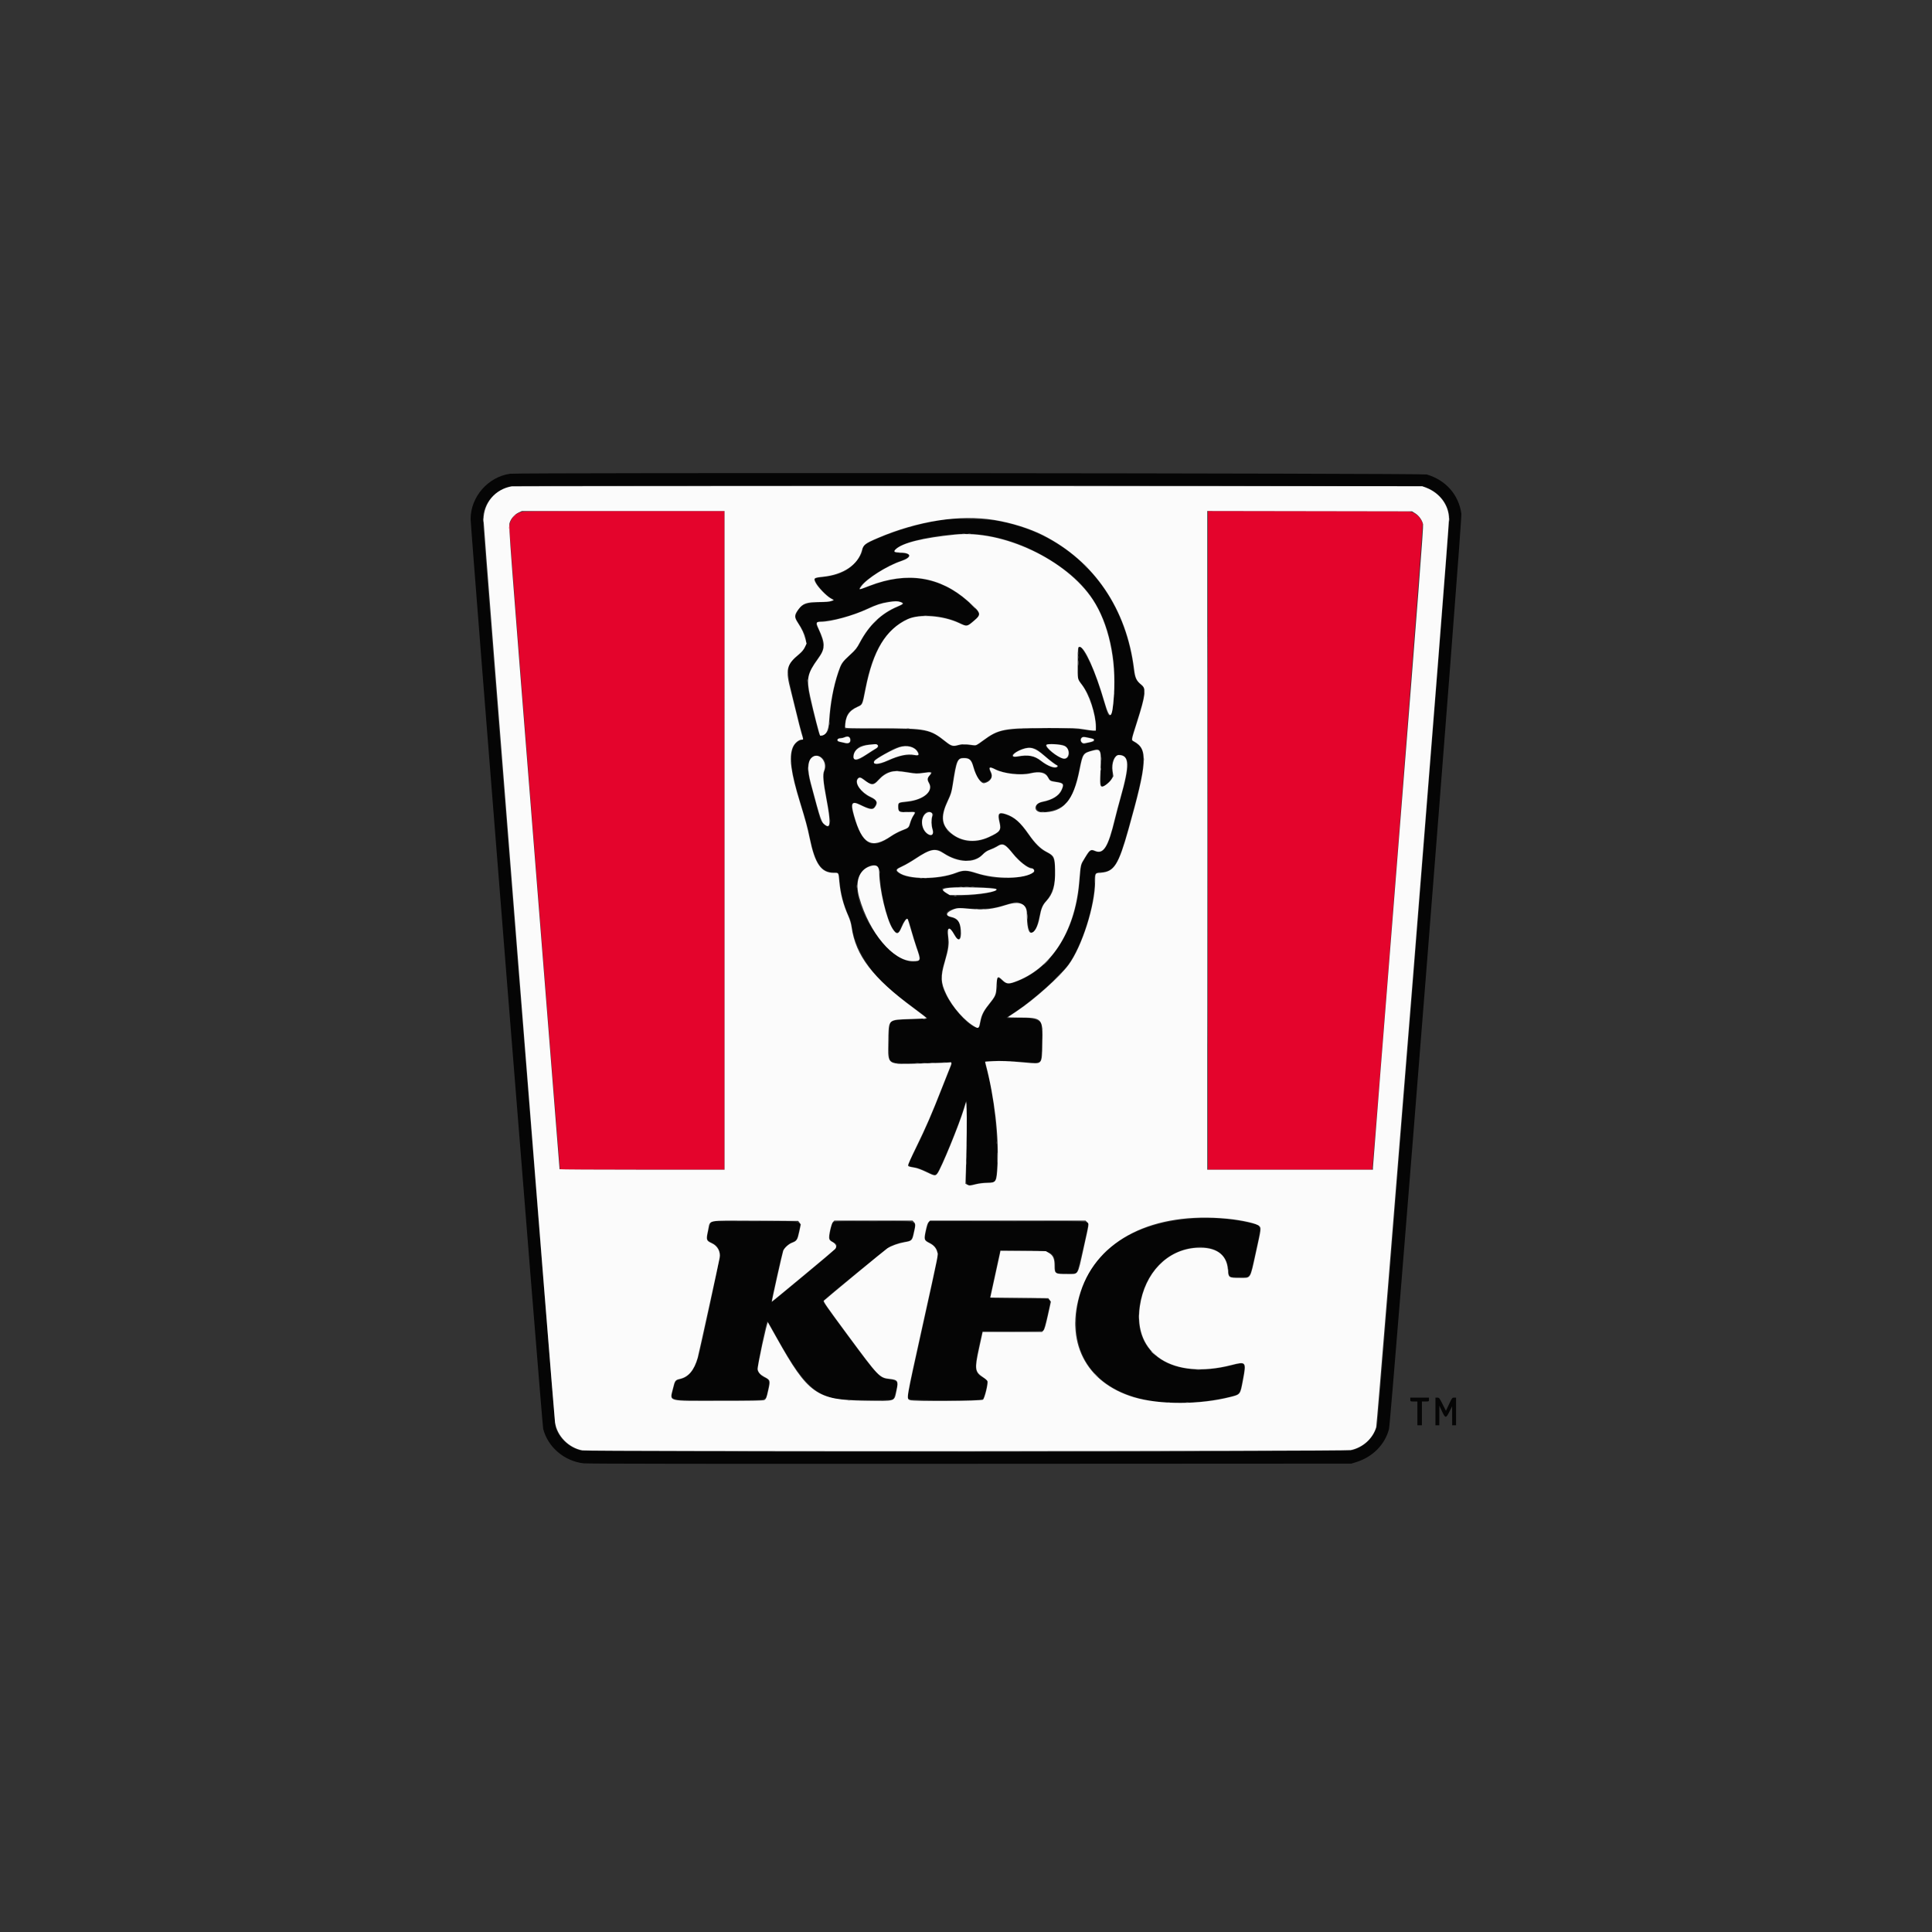 <svg width="260" height="260" viewBox="0 0 260 260" fill="none" xmlns="http://www.w3.org/2000/svg">
<rect x="0" y="0" width="260" height="260" fill="#333333" stroke="none"/>
<path fill-rule="evenodd" clip-rule="evenodd" d="M70.026 68.934C69.592 69.084 69.216 69.365 68.949 69.737C68.682 70.11 68.537 70.557 68.535 71.015C68.533 71.463 75.291 156.914 75.353 157.217L75.393 157.412H97.507V68.769L83.998 68.771C71.103 68.774 70.467 68.781 70.026 68.934ZM162.557 113.09V157.412H184.65L184.698 157.044C184.976 154.86 191.537 70.75 191.453 70.45C191.237 69.682 190.551 69.026 189.791 68.864C189.482 68.797 185.309 68.769 175.953 68.769H162.557V113.09Z" fill="#E4042C"/>
<path fill-rule="evenodd" clip-rule="evenodd" d="M68.643 63.756C65.671 64.183 63.334 66.867 63.334 69.852C63.334 71.076 72.956 191.721 73.097 192.281C73.722 194.74 75.938 196.633 78.538 196.929C79.089 196.992 95.257 197.012 130.596 196.994L181.856 196.968L182.504 196.768C184.722 196.081 186.39 194.4 186.923 192.314C187.21 191.192 196.794 70.004 196.666 69.123C196.292 66.56 194.558 64.6 192.004 63.853C191.418 63.682 69.826 63.586 68.643 63.756ZM191.7 65.507C193.583 66.138 194.869 67.683 195.047 69.53C195.116 70.257 185.503 191.178 185.322 191.856C184.898 193.433 183.679 194.658 182.029 195.163C181.332 195.376 79.023 195.416 78.165 195.204C76.586 194.813 75.239 193.571 74.779 192.085C74.612 191.545 64.982 71.413 64.981 69.865C64.981 67.792 66.575 65.899 68.711 65.439C69.713 65.222 191.052 65.29 191.7 65.507ZM127.647 69.866C124.852 70.161 121.04 71.205 118.068 72.489C116.4 73.21 116.068 73.465 116.068 74.029C116.068 74.76 114.696 76.373 113.639 76.886C112.595 77.394 112.028 77.532 110.1 77.751C109.894 77.774 109.706 77.847 109.68 77.913C109.53 78.306 111.101 80.152 111.883 80.502C112.622 80.832 112.141 80.995 110.214 81.07C108.272 81.144 107.707 81.413 107.21 82.504C106.971 83.027 107.004 83.169 107.567 84.025C108.845 85.97 108.812 87.087 107.443 88.175C105.723 89.543 105.708 89.776 106.999 95.027C107.497 97.051 107.962 98.868 108.032 99.066C108.166 99.439 108.106 99.617 107.845 99.617C107.591 99.617 107.062 99.996 106.893 100.299C106.175 101.584 106.383 103.564 107.688 107.892C108.611 110.955 108.722 111.366 109.004 112.744C109.707 116.199 110.552 117.419 112.222 117.395C112.891 117.385 112.915 117.415 112.986 118.377C113.115 120.115 113.544 121.804 114.242 123.316C114.468 123.804 114.594 124.239 114.67 124.789C115.008 127.236 116.525 129.963 118.815 132.24C119.788 133.207 120.56 133.834 123.029 135.659C124.019 136.39 124.828 137.017 124.828 137.05C124.828 137.084 123.94 137.134 122.855 137.161C120.933 137.209 120.102 137.318 119.865 137.554C119.6 137.819 119.507 142.118 119.756 142.599C120.049 143.165 120.977 143.214 126.845 142.975C128.354 142.913 128.272 142.794 127.693 144.194C127.241 145.305 126.797 146.419 126.36 147.535C125.234 150.401 124.172 152.807 123.075 154.975C122.007 157.087 121.976 156.858 123.373 157.148C123.646 157.204 124.263 157.443 124.745 157.679C125.991 158.287 125.948 158.3 126.512 157.131C127.512 155.06 129.311 150.518 129.755 148.943C129.879 148.502 130.012 148.141 130.05 148.141C130.14 148.141 130.13 156.123 130.037 157.803C129.938 159.589 129.984 159.642 131.351 159.317C131.886 159.194 132.431 159.126 132.98 159.114C133.958 159.1 133.957 159.101 134.103 157.934C134.503 154.755 133.785 147.221 132.762 143.84C132.481 142.914 132.484 142.889 132.873 142.824C133.504 142.721 136.167 142.767 137.799 142.911C139.625 143.072 139.861 143.05 140.036 142.703C140.241 142.299 140.303 138.12 140.111 137.735C139.821 137.154 138.529 136.891 136.472 136.994C135.232 137.055 135.22 137.041 136.042 136.536C138.758 134.865 142.887 131.186 144.027 129.42C145.776 126.712 147.29 121.769 147.292 118.764C147.293 117.459 147.321 117.416 148.222 117.362C149.958 117.259 150.493 116.369 151.93 111.198C153.438 105.773 153.823 103.989 153.833 102.39C153.843 100.8 153.689 100.502 152.474 99.758C152.185 99.582 152.159 99.728 152.9 97.382C153.683 94.903 153.882 94.129 153.943 93.318L153.996 92.607L153.565 92.191C152.801 91.454 152.696 91.225 152.541 89.956C151.257 79.439 144.067 71.75 133.936 70.055C132.885 69.88 128.709 69.754 127.648 69.866M131.519 71.893C135.635 72.306 139.536 73.891 143.294 76.676C147.016 79.435 149.051 83.112 149.825 88.482C150.142 90.674 149.931 95.64 149.501 96.135C149.198 96.483 149.107 96.326 148.604 94.587C147.648 91.283 146.888 89.367 145.851 87.647C145.207 86.578 145.108 86.791 145.094 89.285L145.083 91.36L145.342 91.72C146.454 93.265 146.727 93.847 147.176 95.626C147.549 97.102 147.653 98.284 147.419 98.374C147.331 98.407 146.711 98.35 146.04 98.246C144.565 98.018 142.574 97.97 138.576 98.067C134.843 98.157 134.165 98.331 132.374 99.661C131.381 100.398 131.283 100.438 130.732 100.319C130.097 100.187 129.44 100.199 128.811 100.355C128.177 100.52 127.989 100.453 127.127 99.755C125.224 98.215 124.658 98.105 118.638 98.103L113.704 98.1L113.748 97.407C113.824 96.198 114.2 95.637 115.26 95.148C116.039 94.789 115.976 94.923 116.45 92.574C117.385 87.935 118.78 85.402 121.331 83.71C123.215 82.46 126.735 82.57 129.491 83.966C130.119 84.284 130.16 84.272 131.009 83.539C132.023 82.665 132.023 82.666 130.878 81.549C126.894 77.659 122.335 76.809 116.879 78.938C116.218 79.195 115.666 79.374 115.651 79.336C115.402 78.688 118.869 76.282 121.208 75.48C122.778 74.942 122.646 74.406 120.944 74.403C120.287 74.402 120.173 74.259 120.529 73.888C121.688 72.679 127.98 71.536 131.519 71.893ZM121.345 81.037C121.745 81.204 121.677 81.294 120.897 81.633C118.493 82.677 117.085 84.018 115.701 86.58C115.329 87.269 115.131 87.526 114.639 87.955C113.405 89.032 113.26 89.247 112.788 90.692C112.137 92.687 111.803 94.536 111.654 96.964C111.569 98.36 111.493 98.544 110.869 98.859C110.27 99.162 110.338 99.27 109.787 97.143C108.246 91.193 108.246 91.199 110.425 88.062C110.963 87.288 110.869 86.259 110.112 84.643C109.66 83.68 109.608 83.727 111.384 83.501C113.037 83.291 115.151 82.656 116.734 81.892C118.594 80.995 120.428 80.655 121.345 81.037ZM114.348 99.24C114.824 99.671 114.297 100.239 113.637 100.005C113.435 99.935 113.16 99.877 113.025 99.877C112.672 99.877 112.529 99.589 112.791 99.405C112.897 99.332 113.103 99.27 113.247 99.269C113.392 99.268 113.568 99.23 113.639 99.184C113.839 99.055 114.173 99.082 114.348 99.24ZM146.659 99.263C147.285 99.375 147.491 99.877 146.91 99.877C146.798 99.877 146.541 99.935 146.338 100.007C145.858 100.176 145.765 100.171 145.558 99.964C145.177 99.584 145.464 99.038 145.99 99.14C146.158 99.173 146.459 99.228 146.659 99.263ZM118.22 100.375C118.242 100.527 118.162 100.622 117.85 100.808C117.63 100.939 117.018 101.329 116.489 101.675C115.468 102.342 115.223 102.412 114.932 102.121C114.621 101.81 114.945 101.002 115.566 100.542C116.119 100.132 118.168 100.003 118.22 100.375ZM142.995 100.232C144.035 100.493 144.24 102.13 143.234 102.13C142.6 102.13 140.586 100.647 140.726 100.283C140.793 100.107 142.358 100.071 142.995 100.232ZM122.866 100.565C123.309 100.78 123.758 101.336 123.67 101.564C123.628 101.674 123.477 101.687 122.728 101.645C121.655 101.585 120.99 101.734 119.666 102.327C118.626 102.793 118.07 102.929 117.786 102.788C117.323 102.557 117.519 102.314 118.714 101.635C119.072 101.431 119.431 101.227 119.788 101.022C120.969 100.34 122.065 100.177 122.866 100.565ZM139.468 100.821C139.666 100.921 140.131 101.279 140.503 101.615C140.874 101.951 141.44 102.401 141.761 102.616C142.44 103.071 142.477 103.115 142.305 103.256C141.992 103.516 141.013 103.15 140.059 102.417C139.16 101.725 138.544 101.596 137.233 101.822C135.95 102.042 135.836 101.627 137.014 101.024C137.982 100.528 138.767 100.463 139.468 100.821ZM147.999 101.025C148.203 101.405 148.232 101.934 148.149 103.769C148.042 106.147 148.157 106.296 149.25 105.204C149.712 104.744 149.774 104.523 149.661 103.738C149.479 102.469 150.06 101.393 150.818 101.594C152.069 101.924 152.079 102.933 150.875 107.242C150.606 108.209 150.351 109.18 150.109 110.155C149.177 114.027 148.528 115.056 147.334 114.558C146.81 114.339 146.671 114.43 146.099 115.366C145.452 116.423 145.411 116.563 145.35 117.944C145.059 124.625 141.782 130.158 137.014 132.02C135.776 132.504 135.452 132.498 134.898 131.981C134.52 131.627 134.212 131.487 134.185 131.656C134.179 131.692 134.168 132.152 134.159 132.679C134.141 133.812 134.063 134.004 133.156 135.143C132.319 136.196 132.103 136.677 131.899 137.937C131.647 139.499 127.937 135.817 126.902 132.977C126.604 132.16 126.623 130.974 126.952 129.901C127.564 127.901 127.687 126.935 127.494 125.642C127.439 125.281 127.454 125.168 127.568 125.053C127.812 124.81 128.019 125.006 128.671 126.098C129.092 126.802 129.357 126.15 129.21 124.774C129.133 124.056 128.823 123.701 128.086 123.487C126.551 123.041 127.617 122.156 129.599 122.23C132.906 122.354 133.622 122.29 135.479 121.703C136.799 121.286 136.907 121.286 137.549 121.701C138.201 122.122 138.248 122.245 138.303 123.706C138.398 126.215 139.302 126.08 139.835 123.476C140.094 122.209 140.25 121.81 140.658 121.371C141.675 120.273 142.116 118.677 141.964 116.646C141.871 115.408 141.663 115.081 140.669 114.609C140.04 114.311 139.251 113.521 138.485 112.422C137.275 110.688 136.715 110.16 135.599 109.701C134.574 109.28 134.268 109.471 134.504 110.38C134.831 111.642 134.687 111.924 133.388 112.557C131.426 113.512 129.782 113.451 128.211 112.366C126.658 111.293 126.456 109.946 127.512 107.719C127.989 106.714 128.064 106.44 128.254 105.033C128.597 102.487 128.851 101.956 129.727 101.956C130.472 101.956 130.799 102.261 131.03 103.17C131.479 104.929 132.197 105.633 132.971 105.074C133.506 104.686 133.555 104.516 133.297 103.958C132.944 103.198 133.131 103.079 133.988 103.518C135.11 104.092 137.111 104.322 138.523 104.039C140.061 103.732 140.691 103.857 141.04 104.542C141.274 105 141.363 105.054 142.048 105.161C143.134 105.331 143.228 105.428 142.993 106.134C142.705 107.001 141.807 107.622 140.401 107.93C139.5 108.126 139.487 108.136 139.487 108.528C139.487 109.271 140.147 109.436 141.617 109.061C143.634 108.545 144.498 107.252 145.206 103.689C145.656 101.428 145.675 101.395 146.686 101.058C147.528 100.777 147.86 100.768 147.999 101.025ZM110.491 101.866C111.045 102.204 111.264 102.941 111.013 103.625C110.721 104.418 110.739 104.639 111.383 108.152C111.903 110.99 111.78 111.722 110.912 110.96C110.529 110.625 110.383 110.356 110.221 109.694C110.154 109.418 109.8 108.12 109.435 106.809C108.689 104.13 108.584 103.424 108.815 102.632C109.066 101.771 109.791 101.44 110.491 101.866ZM121.977 103.862C123.125 104.063 123.557 104.074 124.542 103.932C125.479 103.797 125.594 103.883 125.145 104.379C124.767 104.797 124.768 104.79 125.055 105.338C125.709 106.589 124.225 107.765 121.717 107.983C120.939 108.051 120.839 108.124 120.839 108.623C120.839 109.129 121.075 109.246 122.079 109.235C123.219 109.222 123.18 109.218 123.18 109.336C123.18 109.392 123.065 109.616 122.925 109.835C122.784 110.054 122.608 110.466 122.534 110.749C122.363 111.407 122.322 111.444 121.329 111.834C120.874 112.013 120.256 112.334 119.955 112.548C117.424 114.347 116.204 113.807 115.071 110.386C114.282 108.007 114.458 107.633 116.016 108.379C117.06 108.88 117.475 108.917 117.711 108.531C118.079 107.928 117.984 107.719 117.167 107.331C115.734 106.651 114.79 105.146 115.503 104.679C115.739 104.525 115.917 104.582 116.359 104.956C117.179 105.648 117.51 105.661 118.094 105.022C119.23 103.782 120.075 103.53 121.977 103.862ZM125.445 109.398C125.623 109.543 125.634 109.587 125.541 109.792C125.353 110.204 125.321 110.892 125.469 111.315C125.83 112.34 125.359 112.781 124.622 112.106C123.493 111.072 124.285 108.461 125.445 109.398ZM135.326 113.763C135.485 113.87 135.932 114.348 136.32 114.824C137.057 115.729 138.002 116.529 138.532 116.697C140.968 117.468 136.561 118.583 133.274 118.027C132.803 117.947 131.93 117.727 131.333 117.537C130.069 117.134 129.634 117.129 128.686 117.508C126.552 118.36 122.788 118.451 121.279 117.687C120.363 117.223 120.383 116.973 121.364 116.559C121.719 116.41 122.527 115.946 123.159 115.529C125.074 114.266 125.952 114.058 126.823 114.661C128.795 116.025 131.077 116.151 132.242 114.96C132.534 114.662 132.828 114.461 133.152 114.341C133.452 114.226 133.743 114.089 134.022 113.93C134.712 113.519 134.925 113.492 135.326 113.763ZM118.144 116.637C118.315 116.82 118.352 116.985 118.418 117.872C118.69 121.535 119.9 125.482 120.749 125.482C120.924 125.482 121.004 125.372 121.278 124.756C121.893 123.37 122.158 123.268 122.433 124.313C122.734 125.457 123.365 127.509 123.616 128.159C124.01 129.181 123.863 129.426 122.859 129.422C119.244 129.41 114.036 121.088 115.624 117.864C116.206 116.684 117.565 116.023 118.144 116.637ZM133.232 119.457C134.509 119.58 134.454 119.806 133.064 120.142C131.736 120.463 128.646 120.688 127.993 120.511C127.313 120.328 126.545 119.675 126.845 119.537C127.305 119.323 131.332 119.273 133.232 119.457ZM160.389 164.006C150.71 164.68 144.822 170.039 144.829 178.166C144.836 186.306 153.058 190.474 164.565 188.172C166.965 187.692 166.816 187.835 167.237 185.611C167.677 183.296 167.656 183.27 165.751 183.751C157.263 185.895 151.762 181.769 153.576 174.621C154.533 170.854 157.146 168.35 160.598 167.893C163.355 167.528 165.174 168.69 165.313 170.905C165.373 171.877 165.384 171.883 166.857 171.883C168.332 171.883 168.15 172.167 168.934 168.65C169.81 164.716 169.854 164.952 168.169 164.567C165.623 163.985 163.198 163.81 160.389 164.006ZM95.654 164.54C95.514 164.762 95.165 166.227 95.165 166.593C95.165 166.875 95.281 166.988 95.888 167.29C96.518 167.604 96.839 168.088 96.883 168.787C96.915 169.31 94.451 181.004 93.944 182.729C93.488 184.282 92.731 185.271 91.793 185.537C90.897 185.793 90.894 185.796 90.676 186.659C90.183 188.619 89.546 188.433 96.767 188.433C103.73 188.433 102.995 188.561 103.282 187.302C103.609 185.864 103.571 185.667 102.911 185.406C102.525 185.254 102.052 184.773 101.933 184.412C101.847 184.15 102.821 179.153 103.2 177.918C103.269 177.694 103.267 177.691 104.45 179.812C107.814 185.843 109.407 187.541 112.343 188.223C113.229 188.428 119.918 188.516 120.175 188.326C120.335 188.207 120.744 186.735 120.749 186.259C120.753 185.9 120.472 185.721 119.787 185.648C118.374 185.498 118.18 185.296 114.002 179.646C110.809 175.33 110.684 175.145 110.836 175.001C111.733 174.153 119.396 167.926 119.781 167.733C120.402 167.42 121.262 167.153 121.907 167.073C122.61 166.984 122.718 166.865 122.919 165.948C123.307 164.179 123.863 164.345 117.543 164.345C111.818 164.345 112.061 164.325 111.947 164.806C111.517 166.613 111.532 166.816 112.121 167.145C113.036 167.657 113.039 167.654 108.762 171.207C103.99 175.171 103.84 175.294 103.807 175.254C103.752 175.189 105.224 168.635 105.365 168.317C105.563 167.872 106.055 167.422 106.617 167.174C107.239 166.9 107.254 166.879 107.471 165.881C107.842 164.173 108.501 164.345 101.557 164.345H95.776L95.654 164.54ZM124.97 164.54C124.829 164.762 124.482 166.227 124.482 166.593C124.482 166.877 124.546 166.939 125.178 167.269C125.471 167.422 125.746 167.653 125.906 167.879C126.399 168.581 126.451 168.261 124.186 178.514C121.943 188.672 122.069 188.017 122.313 188.26C122.567 188.513 131.977 188.534 132.272 188.282C132.476 188.107 132.944 186.126 132.851 185.832C132.82 185.736 132.647 185.582 132.466 185.49C131.011 184.748 130.989 184.314 132.158 179.357L132.204 179.162H136.219C139.295 179.162 140.268 179.136 140.38 179.054C140.523 178.948 141.308 175.718 141.308 175.236C141.308 174.738 141.344 174.743 137.116 174.743C133.483 174.743 133.242 174.734 133.243 174.591C133.244 174.508 133.549 173.055 133.922 171.363L134.598 168.287L137.368 168.264C141.54 168.229 142 168.448 142.001 170.468C142.002 171.403 142.117 171.471 143.623 171.435C144.556 171.412 144.799 171.379 144.916 171.262C145.054 171.124 146.425 165.268 146.425 164.817C146.425 164.316 147.083 164.344 135.6 164.344H125.093L124.97 164.54ZM189.792 188.347C189.792 188.604 189.797 188.607 190.269 188.607H190.746V191.813H191.353V188.607H191.831C192.303 188.607 192.307 188.604 192.307 188.347V188.087H189.792V188.347ZM193.175 189.95V191.813H193.695L193.698 190.491L193.701 189.17L194.058 189.928C194.511 190.891 194.592 190.895 195.058 189.971L195.42 189.257L195.424 190.535L195.43 191.813H195.95V188.087H195.684C195.432 188.087 195.397 188.132 195.002 188.975L194.586 189.863L194.14 188.975C193.723 188.146 193.676 188.087 193.434 188.087H193.175V189.95Z" fill="#050505"/>
<path fill-rule="evenodd" clip-rule="evenodd" d="M68.885 65.451C66.651 65.825 65.078 67.681 65.071 69.952C65.069 70.772 74.552 190.519 74.691 191.423C74.973 193.259 76.527 194.844 78.377 195.185C79.268 195.348 180.99 195.313 181.77 195.149C183.4 194.805 184.725 193.621 185.199 192.083C185.368 191.538 194.996 71.406 194.996 69.849C194.996 68.004 193.776 66.342 191.892 65.622L191.397 65.434L130.25 65.424C96.619 65.418 69.005 65.43 68.885 65.451ZM97.508 113.091V157.413H86.406C80.299 157.413 75.304 157.384 75.304 157.348C75.305 157.313 73.76 137.836 71.872 114.066C68.569 72.479 68.444 70.833 68.572 70.392C68.743 69.803 69.231 69.236 69.791 68.976L70.23 68.772L83.868 68.771L97.507 68.77L97.508 113.091ZM190.45 69.075C190.953 69.385 191.392 69.995 191.51 70.55C191.577 70.863 190.882 79.911 188.181 113.897C186.302 137.522 184.765 156.976 184.764 157.131L184.762 157.413H162.471V68.767L176.247 68.79L190.023 68.813L190.45 69.075ZM133.805 69.976C136.105 70.349 138.596 71.129 140.38 72.035C147.265 75.533 151.622 81.951 152.622 90.067C152.769 91.256 152.945 91.628 153.618 92.16C154.278 92.682 154.176 93.538 153.02 97.173C152.219 99.692 152.238 99.579 152.599 99.773C154.527 100.805 154.418 102.567 151.858 111.661C150.532 116.376 149.935 117.314 148.18 117.444C147.362 117.504 147.383 117.473 147.381 118.613C147.377 121.844 145.612 127.391 143.812 129.832C142.624 131.443 139.196 134.514 136.842 136.076C136.221 136.487 135.682 136.85 135.644 136.881C135.605 136.913 136.21 136.939 136.988 136.939C140.314 136.936 140.362 136.987 140.276 140.429C140.203 143.347 140.328 143.206 137.995 142.998C135.642 142.788 134.634 142.746 133.564 142.813L132.571 142.875L132.641 143.147C133.857 147.85 134.445 152.899 134.241 156.867C134.128 159.066 134.07 159.166 132.878 159.188C132.287 159.198 131.729 159.269 131.23 159.396C130.518 159.577 130.46 159.58 130.201 159.446L129.925 159.304L129.978 157.644C130.092 154.099 130.139 150.112 130.078 149.217L130.014 148.28L129.725 149.229C129.059 151.422 126.67 157.241 126.161 157.911C125.878 158.284 125.788 158.273 124.64 157.716C124.057 157.432 123.446 157.203 123.138 157.15C122.318 157.011 122.249 156.989 122.196 156.851C122.168 156.778 122.658 155.679 123.305 154.359C124.591 151.738 125.437 149.791 126.721 146.495C127.194 145.28 127.685 144.043 127.81 143.747C128.099 143.063 128.105 142.907 127.837 142.974C127.726 143.002 126.029 143.066 124.066 143.118C119.191 143.247 119.498 143.457 119.551 140.04C119.596 137.102 119.452 137.237 122.643 137.135C123.754 137.1 124.682 137.053 124.704 137.031C124.726 137.009 123.934 136.392 122.943 135.66C117.435 131.59 115.145 128.599 114.598 124.757C114.531 124.284 114.38 123.771 114.165 123.282C113.47 121.706 113.104 120.308 112.95 118.646C112.834 117.393 112.88 117.467 112.219 117.467C110.504 117.467 109.672 116.271 108.95 112.768C108.65 111.315 108.409 110.423 107.651 107.958C106.445 104.037 106.163 101.978 106.651 100.658C106.875 100.054 107.46 99.53 107.911 99.53C108.132 99.53 108.137 99.599 107.839 98.596C107.702 98.133 107.405 96.975 107.181 96.021C106.941 95.008 106.691 93.997 106.431 92.988C105.67 90.09 105.814 89.462 107.584 87.985C107.91 87.713 108.154 87.413 108.31 87.097L108.544 86.619L108.398 86.034C108.209 85.273 107.922 84.652 107.38 83.825C106.863 83.037 106.876 82.762 107.47 81.977C108.052 81.208 108.546 81.032 110.165 81.021C111.115 81.014 111.615 80.975 111.854 80.885L112.192 80.759L111.767 80.511C111.171 80.163 110.089 79.041 109.78 78.453C109.438 77.8 109.498 77.748 110.736 77.619C113.501 77.333 115.467 76.006 115.993 74.07C116.204 73.295 116.403 73.14 118.15 72.393C123.518 70.1 129.181 69.226 133.805 69.976ZM128.515 71.943C124.154 72.391 121.457 73.059 120.546 73.919C120.204 74.242 120.331 74.333 121.165 74.359C122.743 74.409 122.778 75.013 121.23 75.528C119.375 76.146 116.642 77.875 115.917 78.89C115.544 79.412 115.504 79.415 117.03 78.827C122.083 76.88 126.489 77.567 130.25 80.885C132.077 82.498 132.123 82.652 131.053 83.566C130.152 84.337 130.113 84.342 129.092 83.859C126.945 82.838 123.727 82.594 122.15 83.331C119.219 84.699 117.509 87.523 116.491 92.677C116.042 94.948 116.108 94.805 115.351 95.154C114.207 95.682 113.748 96.455 113.729 97.884C113.727 97.999 114.311 98.014 118.476 98.014C124.665 98.014 125.148 98.112 127.276 99.807C128.016 100.396 128.262 100.463 128.951 100.263C129.452 100.117 129.789 100.119 130.987 100.276C131.367 100.326 131.402 100.309 132.288 99.657C134.396 98.106 135.092 97.973 141.146 97.971C144.451 97.971 144.948 97.989 145.83 98.143C146.372 98.238 146.962 98.316 147.141 98.317L147.467 98.317V97.802C147.467 96.137 146.572 93.429 145.603 92.165C144.991 91.367 145.012 91.471 145.03 89.231C145.048 87.064 145.049 87.053 145.295 87.053C145.959 87.053 147.418 90.302 148.638 94.494C149.377 97.031 149.685 96.822 149.905 93.638C150.242 88.753 149.174 83.893 147.057 80.684C143.522 75.325 134.947 71.282 128.515 71.943ZM119.582 81.028C118.56 81.19 117.973 81.382 116.74 81.955C114.771 82.869 111.84 83.673 110.479 83.673C109.812 83.673 109.777 83.782 110.167 84.627C111.097 86.639 111.084 87.282 110.089 88.655C108.642 90.651 108.502 91.334 109.036 93.768C109.514 95.942 110.302 99.01 110.384 99.01C111.13 99.01 111.491 98.424 111.575 97.073C111.725 94.682 112.156 92.368 112.808 90.449C113.206 89.279 113.315 89.117 114.36 88.15C115.148 87.421 115.298 87.233 115.722 86.436C116.955 84.122 118.625 82.529 120.747 81.639C121.589 81.287 121.655 81.193 121.181 81.022C120.808 80.887 120.462 80.888 119.582 81.028ZM113.652 99.231C113.492 99.3 113.257 99.358 113.132 99.358C112.603 99.361 112.538 99.732 113.049 99.829C113.207 99.859 113.498 99.925 113.695 99.975C114.165 100.096 114.421 99.971 114.421 99.621C114.421 99.152 114.15 99.015 113.652 99.231ZM145.576 99.288C145.276 99.588 145.555 100.107 145.969 100.021C146.101 99.994 146.386 99.938 146.602 99.898C147.244 99.777 147.451 99.495 146.968 99.401C146.836 99.375 146.563 99.316 146.359 99.269C145.875 99.158 145.702 99.162 145.576 99.288ZM116.936 100.233C115.754 100.367 115.026 100.851 114.887 101.595C114.73 102.432 115.265 102.418 116.581 101.551C117.145 101.178 117.73 100.807 117.879 100.726C118.302 100.496 118.203 100.112 117.732 100.149C117.652 100.155 117.294 100.193 116.936 100.233ZM140.827 100.247C140.692 100.599 142.272 101.891 143.067 102.078C143.936 102.282 144.107 100.763 143.257 100.387C142.719 100.15 140.904 100.045 140.827 100.247ZM121.013 100.564C120.095 100.866 117.886 102.091 117.686 102.407C117.349 102.941 118.211 102.911 119.471 102.344C121.021 101.648 122.135 101.416 123.051 101.598C123.614 101.711 123.711 101.619 123.483 101.195C123.11 100.499 122.039 100.225 121.013 100.564ZM137.579 100.834C136.329 101.28 135.837 101.997 136.917 101.798C138.36 101.533 139.221 101.693 140.104 102.39C140.971 103.074 141.938 103.441 142.238 103.198C142.341 103.115 142.359 103.058 142.292 103.03C142.023 102.916 141.356 102.413 140.571 101.731C139.292 100.62 138.687 100.438 137.579 100.834ZM147.043 101.017C145.775 101.348 145.716 101.435 145.296 103.56C144.458 107.796 143.126 109.322 140.267 109.322C139.015 109.322 139.052 108.142 140.311 107.89C141.617 107.63 142.483 107.097 142.838 106.336C143.217 105.523 143.128 105.385 142.125 105.24C141.346 105.127 141.275 105.086 141.038 104.623C140.701 103.963 139.9 103.78 138.663 104.078C137.396 104.384 135.092 104.125 133.954 103.549C133.14 103.137 133.013 103.214 133.357 103.915C133.678 104.568 133.312 105.185 132.482 105.393C132.027 105.507 131.353 104.523 130.988 103.213C130.723 102.262 130.475 102.029 129.728 102.029C128.852 102.029 128.753 102.262 128.216 105.64C128.058 106.627 127.978 106.888 127.566 107.762C126.636 109.732 126.679 110.836 127.727 111.882C129.081 113.235 131.148 113.533 133.059 112.651C134.6 111.939 134.751 111.734 134.506 110.678C134.222 109.457 134.386 109.247 135.366 109.569C136.499 109.94 137.32 110.658 138.421 112.24C139.305 113.51 140.008 114.204 140.862 114.652C141.875 115.181 141.952 115.349 141.987 117.071C142.03 119.214 141.733 120.263 140.792 121.283C140.325 121.789 140.114 122.293 139.922 123.359C139.679 124.713 139.236 125.526 138.743 125.526C138.393 125.526 138.191 124.598 138.187 122.967C138.184 121.62 137.255 121.205 135.482 121.762C133.544 122.37 132.462 122.492 130.594 122.311C128.954 122.153 128.753 122.167 128.087 122.478C127.297 122.847 127.247 123.249 127.972 123.394C128.851 123.569 129.212 124.045 129.303 125.148C129.419 126.547 129.009 126.848 128.426 125.792C127.781 124.621 127.439 124.721 127.607 126.032C127.741 127.087 127.664 127.67 127.157 129.405C126.562 131.44 126.596 132.236 127.342 133.8C128.182 135.562 129.894 137.487 131.27 138.217C131.687 138.439 131.752 138.369 131.911 137.527C132.084 136.614 132.336 136.092 133.016 135.239C133.996 134.011 134.046 133.894 134.103 132.693C134.166 131.365 134.254 131.27 134.867 131.868C135.417 132.406 135.693 132.452 136.539 132.15C141.388 130.419 144.612 125.488 145.213 118.888C145.467 116.101 145.389 116.445 145.994 115.441C146.66 114.336 146.78 114.255 147.368 114.508C148.499 114.994 149.123 113.991 150.026 110.232C150.254 109.308 150.498 108.388 150.756 107.471C152.042 102.941 151.998 101.61 150.559 101.61C150.001 101.61 149.574 102.711 149.729 103.751L149.836 104.466L149.584 104.871C149.32 105.295 148.604 105.856 148.328 105.856C148.033 105.856 148.007 105.608 148.094 103.646C148.218 100.888 148.153 100.727 147.043 101.017ZM109.195 102.002C108.675 102.522 108.649 103.661 109.12 105.423C110.492 110.561 110.529 110.665 111.105 111.059C111.776 111.518 111.802 110.637 111.207 107.502C110.779 105.244 110.695 104.225 110.898 103.744C111.44 102.452 110.108 101.09 109.195 102.002ZM119.823 103.902C119.23 104.087 118.719 104.433 118.216 104.988C117.543 105.731 117.295 105.723 116.241 104.925C115.804 104.593 115.608 104.572 115.423 104.836C115.005 105.432 115.887 106.654 117.168 107.251C118.054 107.664 118.197 108.042 117.704 108.668C117.432 109.014 117.014 108.938 115.74 108.31C114.625 107.76 114.458 108.066 114.94 109.778C116.024 113.637 117.279 114.323 119.936 112.51C120.322 112.247 120.967 111.905 121.368 111.751C122.29 111.397 122.279 111.407 122.486 110.712C122.582 110.392 122.774 109.959 122.914 109.751C123.249 109.253 123.24 109.248 122.206 109.293C121.004 109.346 120.882 109.281 120.882 108.585C120.882 107.979 120.845 108 122.156 107.856C124.306 107.621 125.649 106.456 125.013 105.378C124.76 104.95 124.782 104.703 125.102 104.338C125.479 103.908 125.364 103.863 124.287 104.017C123.395 104.143 123.306 104.141 122.205 103.961C120.913 103.75 120.356 103.736 119.823 103.902ZM124.485 109.565C123.823 110.227 124.005 111.635 124.827 112.206C125.374 112.586 125.706 112.299 125.494 111.628C125.325 111.092 125.307 110.308 125.452 109.823C125.619 109.265 124.962 109.089 124.485 109.565ZM134.543 113.718C134.471 113.746 134.276 113.854 134.109 113.959C133.942 114.064 133.553 114.241 133.245 114.353C132.813 114.511 132.57 114.674 132.188 115.062C131.071 116.195 128.952 116.11 127.021 114.855C125.857 114.098 125.242 114.215 123.161 115.594C122.614 115.957 121.829 116.409 121.416 116.599C120.579 116.986 120.522 117.089 120.964 117.426C122.21 118.375 126.242 118.39 128.665 117.453C129.64 117.076 130.13 117.084 131.393 117.495C134.068 118.366 137.923 118.312 139.066 117.388C139.284 117.211 139.121 116.861 138.819 116.861C138.344 116.861 137.135 115.92 136.356 114.944C135.403 113.75 135.061 113.519 134.543 113.718ZM117.038 116.593C115.586 117.094 115.045 118.701 115.633 120.765C117.002 125.569 120.209 129.371 122.873 129.348C123.941 129.338 123.955 129.281 123.322 127.465C123.154 126.983 122.834 125.95 122.612 125.169C122.39 124.388 122.176 123.715 122.137 123.673C122.01 123.538 121.646 124.039 121.35 124.755C120.925 125.786 120.655 125.834 120.11 124.978C119.293 123.694 118.324 119.619 118.324 117.467C118.324 116.546 117.937 116.282 117.038 116.593ZM127.795 119.476C126.727 119.584 126.639 119.737 127.383 120.193L127.811 120.457L129.421 120.443C131.767 120.422 134.399 119.981 134.079 119.661C133.885 119.468 129.24 119.33 127.795 119.476ZM165.16 164.009C167.191 164.206 169.181 164.662 169.475 164.998C169.742 165.304 169.751 165.234 169.012 168.591C168.205 172.252 168.388 171.97 166.813 171.97C165.348 171.97 165.316 171.948 165.239 170.856C165.092 168.788 163.611 167.764 161.001 167.925C157.093 168.166 154.058 171.304 153.402 175.783C152.455 182.242 157.865 185.718 165.724 183.699C167.701 183.191 167.746 183.247 167.286 185.683C166.901 187.717 166.956 187.641 165.594 187.996C161.55 189.048 156.015 189.063 152.584 188.03C146.077 186.072 143.252 180.463 145.429 173.825C147.74 166.777 155.237 163.047 165.16 164.009ZM107.595 164.536L107.771 164.771L107.566 165.742C107.336 166.839 107.222 167.016 106.598 167.242C106.153 167.402 105.567 167.93 105.408 168.314C105.304 168.564 103.842 175.114 103.88 175.157C103.91 175.19 112.273 168.242 112.402 168.077C112.67 167.731 112.499 167.372 111.929 167.084C111.756 166.996 111.625 166.85 111.588 166.705C111.495 166.34 111.864 164.704 112.094 164.459L112.283 164.258H122.804L123.005 164.472C123.229 164.71 123.224 164.89 122.957 166.059C122.759 166.933 122.68 167.005 121.762 167.164C120.92 167.308 119.95 167.653 119.408 168.001C119.118 168.187 111.243 174.688 110.875 175.045C110.774 175.144 111.265 175.852 114.039 179.604C118.291 185.357 118.342 185.411 119.754 185.569C120.821 185.688 120.924 185.858 120.661 187.075C120.316 188.673 120.682 188.551 116.399 188.497C109.897 188.414 108.748 187.596 104.507 180.029C104.121 179.338 103.732 178.648 103.342 177.96C103.237 177.786 101.896 183.948 101.964 184.288C102.045 184.692 102.31 184.997 102.814 185.266C103.682 185.73 103.69 185.754 103.399 187.063C103.163 188.126 103.088 188.306 102.832 188.423C102.679 188.492 100.922 188.52 96.734 188.52C89.568 188.52 90.138 188.679 90.573 186.812C90.805 185.822 90.891 185.7 91.445 185.581C92.639 185.325 93.404 184.429 93.894 182.715C94.021 182.272 96.725 169.97 96.849 169.271C96.992 168.468 96.561 167.664 95.801 167.316C95.037 166.967 95.006 166.866 95.28 165.615C95.614 164.09 94.839 164.253 101.65 164.279L107.42 164.302L107.595 164.536ZM146.299 164.471C146.572 164.744 146.615 164.434 145.82 168.018C144.984 171.786 145.206 171.45 143.556 171.45C141.96 171.45 141.916 171.419 141.916 170.296C141.916 169.383 141.716 168.945 141.148 168.611L140.745 168.374L137.694 168.348L134.644 168.323L134.539 168.825C134.482 169.101 134.174 170.517 133.853 171.97L133.272 174.613L137.172 174.656L141.073 174.7L141.252 174.939L141.43 175.178L141.024 177.011C140.714 178.408 140.572 178.893 140.427 179.047L140.238 179.249H132.242L131.778 181.374C131.137 184.3 131.18 184.6 132.35 185.38C132.616 185.558 132.862 185.782 132.896 185.877C133.002 186.181 132.515 188.181 132.289 188.363C132.053 188.554 122.868 188.611 122.457 188.424C121.965 188.2 121.899 188.598 124.084 178.702C126.472 167.885 126.255 168.97 126.129 168.496C125.981 167.944 125.669 167.584 125.08 167.287C124.354 166.921 124.325 166.821 124.578 165.627C124.725 164.929 124.84 164.592 124.976 164.453L125.168 164.258H146.086L146.299 164.471Z" fill="#FBFBFB"/>
<path fill-rule="evenodd" clip-rule="evenodd" d="M195.021 69.938C195.022 70.177 195.039 70.264 195.059 70.132C195.079 69.988 195.078 69.842 195.058 69.699C195.037 69.592 195.021 69.7 195.021 69.938ZM129.534 71.861C129.617 71.883 129.754 71.883 129.838 71.861C129.921 71.839 129.853 71.822 129.686 71.822C129.519 71.822 129.451 71.839 129.534 71.861ZM130.315 71.861C130.399 71.883 130.535 71.883 130.618 71.861C130.702 71.839 130.633 71.822 130.466 71.822C130.3 71.822 130.231 71.839 130.315 71.861ZM109.411 81.046C109.495 81.067 109.632 81.067 109.716 81.046C109.799 81.024 109.731 81.006 109.564 81.006C109.397 81.006 109.328 81.024 109.411 81.046ZM110.798 87.052C110.798 87.219 110.816 87.287 110.838 87.203C110.859 87.103 110.859 87 110.838 86.9C110.816 86.817 110.798 86.885 110.798 87.052ZM145.058 88.438C145.058 88.605 145.076 88.673 145.097 88.59C145.119 88.506 145.119 88.37 145.097 88.287C145.076 88.203 145.058 88.272 145.058 88.438ZM106.033 90.604C106.033 90.866 106.05 90.974 106.07 90.842C106.09 90.684 106.09 90.524 106.07 90.366C106.05 90.235 106.033 90.342 106.033 90.604ZM111.579 97.363C111.579 97.53 111.596 97.598 111.618 97.515C111.64 97.415 111.64 97.311 111.618 97.211C111.596 97.128 111.579 97.196 111.579 97.363ZM115.093 98.031C115.2 98.051 115.376 98.051 115.483 98.031C115.591 98.01 115.503 97.993 115.288 97.993C115.073 97.993 114.985 98.01 115.093 98.031ZM122.033 98.031C122.14 98.052 122.297 98.051 122.38 98.029C122.463 98.007 122.374 97.991 122.183 97.991C121.993 97.992 121.925 98.01 122.033 98.031M137.949 98.032C138.08 98.052 138.276 98.051 138.382 98.031C138.489 98.01 138.381 97.994 138.142 97.994C137.904 97.995 137.817 98.012 137.949 98.032ZM129.577 100.197C129.685 100.217 129.86 100.217 129.968 100.197C130.076 100.176 129.987 100.159 129.773 100.159C129.558 100.159 129.47 100.177 129.577 100.197ZM153.905 102.215C153.905 102.382 153.922 102.45 153.944 102.367C153.966 102.267 153.966 102.164 153.944 102.064C153.923 101.98 153.905 102.049 153.905 102.215ZM108.721 103.472C108.722 103.71 108.738 103.798 108.759 103.665C108.778 103.522 108.778 103.376 108.757 103.233C108.737 103.126 108.72 103.234 108.721 103.472ZM120.559 103.75C120.666 103.771 120.822 103.77 120.905 103.748C120.988 103.727 120.9 103.709 120.709 103.71C120.518 103.712 120.45 103.729 120.559 103.75ZM121.729 109.296C121.861 109.316 122.056 109.316 122.163 109.295C122.269 109.274 122.162 109.258 121.923 109.259C121.685 109.259 121.598 109.276 121.729 109.296ZM140.16 109.296C140.268 109.316 140.424 109.315 140.507 109.294C140.59 109.272 140.501 109.255 140.311 109.256C140.12 109.257 140.052 109.275 140.16 109.296ZM147.792 117.44C147.899 117.461 148.074 117.461 148.182 117.44C148.289 117.42 148.202 117.403 147.986 117.403C147.772 117.403 147.684 117.42 147.792 117.44ZM123.81 118.219C123.893 118.24 124.029 118.24 124.113 118.219C124.197 118.197 124.128 118.179 123.962 118.179C123.795 118.179 123.726 118.197 123.81 118.219ZM129.839 119.349C129.995 119.367 130.229 119.367 130.359 119.347C130.49 119.328 130.362 119.312 130.076 119.312C129.79 119.312 129.683 119.329 129.839 119.349ZM127.624 126.824C127.624 126.991 127.642 127.059 127.664 126.976C127.686 126.876 127.686 126.772 127.664 126.673C127.642 126.589 127.624 126.657 127.624 126.824ZM119.572 139.951C119.572 140.619 119.586 140.88 119.602 140.533C119.619 140.185 119.619 139.639 119.602 139.32C119.585 139 119.572 139.285 119.572 139.951ZM124.113 143.09C124.268 143.11 124.522 143.11 124.677 143.09C124.832 143.071 124.705 143.056 124.395 143.056C124.085 143.056 123.958 143.071 124.113 143.09ZM130.06 155.592C130.06 155.902 130.076 156.028 130.095 155.874C130.115 155.687 130.115 155.498 130.095 155.311C130.076 155.156 130.061 155.282 130.061 155.592M136.001 168.308C136.78 168.322 138.028 168.322 138.777 168.308C139.525 168.293 138.888 168.282 137.362 168.282C135.835 168.282 135.223 168.294 136.001 168.308ZM165.272 171.059C165.272 171.298 165.289 171.385 165.309 171.252C165.329 171.109 165.328 170.963 165.308 170.82C165.287 170.713 165.271 170.821 165.272 171.059ZM166.309 171.946C166.583 171.964 167.032 171.964 167.307 171.946C167.581 171.929 167.356 171.915 166.808 171.915C166.259 171.915 166.035 171.929 166.309 171.946M134.218 179.226C135.303 179.24 137.079 179.24 138.164 179.226C139.25 179.212 138.362 179.201 136.191 179.201C134.02 179.201 133.133 179.212 134.218 179.226ZM93.887 188.497C95.497 188.511 98.131 188.511 99.741 188.497C101.351 188.484 100.034 188.473 96.814 188.473C93.594 188.473 92.277 188.484 93.887 188.497ZM115.922 188.497C116.676 188.511 117.886 188.511 118.611 188.497C119.335 188.483 118.719 188.471 117.239 188.471C115.761 188.471 115.168 188.483 115.922 188.497ZM124.931 188.497C126.204 188.511 128.312 188.511 129.615 188.497C130.918 188.484 129.877 188.473 127.301 188.473C124.725 188.473 123.658 188.484 124.931 188.497Z" fill="#7C7C7C"/>
<path fill-rule="evenodd" clip-rule="evenodd" d="M99.559 65.369C116.263 65.381 143.623 65.381 160.36 65.369C177.095 65.356 163.428 65.347 129.988 65.347C96.547 65.347 82.855 65.356 99.559 65.369ZM129.88 69.787C130.154 69.804 130.602 69.804 130.877 69.787C131.151 69.769 130.927 69.755 130.378 69.755C129.83 69.755 129.605 69.769 129.88 69.787ZM124.329 82.869C124.46 82.889 124.674 82.889 124.806 82.869C124.937 82.849 124.83 82.833 124.567 82.833C124.305 82.833 124.197 82.849 124.329 82.869ZM145.056 87.919C145.056 88.086 145.074 88.154 145.096 88.071C145.117 87.971 145.117 87.868 145.096 87.768C145.074 87.684 145.056 87.752 145.056 87.919ZM108.63 91.602C108.631 91.792 108.649 91.86 108.669 91.752C108.69 91.645 108.689 91.489 108.668 91.406C108.646 91.323 108.629 91.411 108.63 91.602ZM117.173 98.035C118.043 98.05 119.468 98.05 120.338 98.035C121.209 98.021 120.497 98.01 118.756 98.01C117.015 98.01 116.302 98.021 117.173 98.035ZM139.077 98.035C139.453 98.052 139.829 98.052 140.204 98.035C140.501 98.018 140.235 98.004 139.615 98.005C138.995 98.005 138.753 98.019 139.077 98.035ZM142.586 98.035C142.932 98.051 143.498 98.051 143.843 98.035C144.189 98.019 143.907 98.005 143.215 98.005C142.523 98.005 142.24 98.019 142.586 98.035ZM148.182 102.13C148.182 102.345 148.2 102.432 148.22 102.325C148.24 102.196 148.24 102.064 148.22 101.935C148.199 101.828 148.182 101.915 148.182 102.13ZM106.46 102.65C106.46 102.817 106.478 102.885 106.499 102.801C106.521 102.701 106.521 102.598 106.499 102.498C106.478 102.415 106.46 102.483 106.46 102.65ZM111.667 110.449C111.667 110.663 111.684 110.751 111.705 110.643C111.726 110.536 111.726 110.36 111.705 110.253C111.684 110.146 111.667 110.234 111.667 110.449ZM127.429 111.689C127.429 111.703 127.556 111.83 127.711 111.97L127.993 112.225L127.738 111.943C127.501 111.681 127.429 111.622 127.429 111.689ZM130.098 115.796C130.271 115.816 130.446 115.816 130.618 115.796C130.749 115.776 130.621 115.76 130.335 115.761C130.049 115.761 129.942 115.777 130.098 115.796ZM118.342 117.38C118.342 117.547 118.36 117.615 118.382 117.532C118.403 117.432 118.403 117.329 118.382 117.229C118.36 117.145 118.342 117.214 118.342 117.38ZM147.321 118.42C147.321 118.825 147.336 118.991 147.355 118.788C147.373 118.586 147.373 118.254 147.355 118.052C147.336 117.849 147.321 118.015 147.321 118.42ZM124.373 118.221C124.48 118.242 124.637 118.241 124.72 118.22C124.803 118.198 124.714 118.181 124.524 118.182C124.333 118.183 124.265 118.201 124.373 118.221ZM129.143 119.348C129.251 119.368 129.407 119.368 129.49 119.346C129.573 119.325 129.485 119.307 129.294 119.308C129.103 119.31 129.036 119.327 129.143 119.348M130.704 119.348C130.811 119.368 130.986 119.368 131.094 119.348C131.201 119.327 131.113 119.31 130.898 119.31C130.684 119.31 130.596 119.327 130.704 119.348ZM140.786 129.468C140.575 129.683 140.423 129.858 140.446 129.858C140.471 129.858 140.662 129.682 140.873 129.468C141.084 129.254 141.237 129.078 141.213 129.078C141.189 129.078 140.997 129.254 140.786 129.468ZM142.258 131.482L141.697 132.068L142.283 131.507C142.605 131.198 142.868 130.935 142.868 130.922C142.868 130.858 142.78 130.939 142.258 131.482ZM134.134 132.717C134.134 132.979 134.15 133.087 134.17 132.955C134.19 132.797 134.19 132.637 134.17 132.479C134.15 132.348 134.134 132.455 134.134 132.717ZM140.215 140.689C140.215 141.475 140.228 141.797 140.244 141.404C140.26 141.011 140.26 140.368 140.244 139.974C140.228 139.581 140.215 139.903 140.215 140.689ZM119.562 141.556C119.562 141.818 119.578 141.925 119.599 141.794C119.618 141.635 119.618 141.475 119.599 141.317C119.578 141.187 119.562 141.294 119.562 141.556ZM126.93 143.002C127.014 143.024 127.151 143.024 127.234 143.002C127.318 142.98 127.249 142.962 127.082 142.962C126.915 142.962 126.847 142.98 126.93 143.002ZM123.201 143.091C123.332 143.111 123.547 143.111 123.678 143.091C123.809 143.071 123.702 143.054 123.44 143.054C123.177 143.054 123.07 143.071 123.201 143.091M120.817 143.178C120.99 143.198 121.165 143.197 121.338 143.177C121.468 143.158 121.341 143.142 121.054 143.142C120.768 143.143 120.661 143.159 120.817 143.178ZM134.128 153.773C134.128 153.94 134.146 154.009 134.168 153.925C134.189 153.841 134.189 153.705 134.168 153.622C134.146 153.539 134.128 153.606 134.128 153.773ZM130.056 156.503C130.057 156.741 130.074 156.829 130.094 156.696C130.113 156.565 130.113 156.37 130.092 156.264C130.072 156.157 130.055 156.264 130.056 156.503ZM98.742 164.323C100.305 164.336 102.861 164.336 104.423 164.323C105.985 164.31 104.707 164.299 101.582 164.299C98.458 164.299 97.18 164.31 98.742 164.323ZM114.961 164.323C116.381 164.336 118.703 164.336 120.122 164.323C121.541 164.31 120.38 164.299 117.541 164.299C114.703 164.299 113.542 164.31 114.961 164.323ZM130.45 164.323C133.328 164.336 138.011 164.336 140.858 164.323C143.705 164.31 141.35 164.3 135.626 164.3C129.901 164.3 127.572 164.31 130.45 164.323ZM161.145 167.873C161.347 167.892 161.55 167.893 161.752 167.874C161.932 167.855 161.806 167.84 161.472 167.839C161.138 167.839 160.991 167.854 161.145 167.873M135.126 174.721C136.188 174.735 137.925 174.735 138.986 174.721C140.048 174.707 139.179 174.696 137.056 174.696C134.933 174.696 134.065 174.707 135.126 174.721ZM153.215 177.212C153.216 177.498 153.232 177.605 153.252 177.449C153.271 177.276 153.271 177.102 153.251 176.929C153.231 176.799 153.215 176.926 153.215 177.212ZM144.715 178.209C144.715 178.471 144.731 178.578 144.751 178.447C144.771 178.289 144.771 178.129 144.751 177.97C144.731 177.839 144.715 177.946 144.715 178.209ZM160.973 184.337C161.128 184.356 161.382 184.356 161.537 184.337C161.692 184.318 161.565 184.302 161.255 184.302C160.945 184.302 160.818 184.318 160.973 184.337M157.114 188.753C157.197 188.775 157.333 188.775 157.417 188.753C157.501 188.731 157.432 188.714 157.265 188.714C157.098 188.714 157.03 188.731 157.114 188.753ZM159.629 188.753C159.712 188.775 159.849 188.775 159.932 188.753C160.016 188.731 159.948 188.714 159.781 188.714C159.614 188.714 159.545 188.731 159.629 188.753ZM104.51 195.344C118.547 195.356 141.516 195.356 155.553 195.344C169.589 195.332 158.105 195.322 130.031 195.322C101.957 195.322 90.473 195.332 104.51 195.344Z" fill="#6C6C6C"/>
<path fill-rule="evenodd" clip-rule="evenodd" d="M146.078 76.177C146.24 76.344 146.392 76.481 146.416 76.481C146.439 76.481 146.327 76.344 146.165 76.177C146.003 76.011 145.851 75.874 145.827 75.874C145.804 75.874 145.916 76.011 146.078 76.177ZM147.466 185.097C147.628 185.263 147.78 185.4 147.804 185.4C147.827 185.4 147.715 185.263 147.553 185.097C147.391 184.93 147.239 184.793 147.215 184.793C147.191 184.793 147.304 184.93 147.466 185.097Z" fill="#9C9C9C"/>
<path fill-rule="evenodd" clip-rule="evenodd" d="M65.009 69.982C65.009 70.245 65.025 70.352 65.045 70.22C65.065 70.062 65.065 69.902 65.045 69.743C65.025 69.613 65.009 69.72 65.009 69.982ZM120.992 74.376C121.1 74.397 121.257 74.396 121.339 74.374C121.422 74.353 121.334 74.336 121.143 74.337C120.952 74.338 120.884 74.355 120.992 74.376M121.773 77.755C121.881 77.776 122.037 77.775 122.12 77.754C122.203 77.732 122.115 77.715 121.924 77.716C121.733 77.717 121.665 77.734 121.773 77.755ZM145.066 89.219C145.066 89.528 145.081 89.655 145.101 89.5C145.12 89.346 145.12 89.092 145.101 88.937C145.081 88.782 145.066 88.909 145.066 89.219ZM153.994 93.075C153.995 93.265 154.012 93.333 154.033 93.225C154.054 93.118 154.053 92.962 154.031 92.879C154.01 92.796 153.992 92.884 153.994 93.075ZM149.915 93.291C149.915 93.458 149.934 93.526 149.955 93.443C149.977 93.343 149.977 93.24 149.955 93.14C149.934 93.056 149.915 93.124 149.915 93.291ZM137.253 98.03C137.337 98.052 137.473 98.052 137.557 98.03C137.64 98.009 137.572 97.99 137.405 97.99C137.238 97.99 137.17 98.008 137.253 98.03ZM148.094 103.516C148.094 103.683 148.111 103.751 148.134 103.668C148.155 103.568 148.155 103.464 148.134 103.364C148.111 103.281 148.094 103.349 148.094 103.516ZM115.312 119.286C115.312 119.501 115.329 119.589 115.349 119.481C115.37 119.374 115.37 119.199 115.349 119.092C115.328 118.984 115.312 119.072 115.312 119.286ZM128.407 120.559C128.49 120.581 128.626 120.581 128.71 120.559C128.793 120.537 128.725 120.52 128.558 120.52C128.391 120.52 128.323 120.537 128.407 120.559ZM131.269 122.379C131.352 122.401 131.489 122.401 131.572 122.379C131.656 122.357 131.587 122.339 131.42 122.339C131.254 122.339 131.185 122.357 131.269 122.379ZM132.223 122.379C132.306 122.401 132.443 122.401 132.526 122.379C132.61 122.357 132.542 122.339 132.374 122.339C132.208 122.339 132.14 122.357 132.223 122.379ZM138.214 123.359C138.214 123.669 138.229 123.795 138.248 123.641C138.267 123.454 138.267 123.265 138.248 123.078C138.229 122.923 138.214 123.049 138.214 123.359ZM136.908 136.939C137.039 136.958 137.235 136.958 137.341 136.937C137.448 136.916 137.34 136.9 137.101 136.901C136.863 136.902 136.776 136.919 136.908 136.939ZM124.201 137.111C124.309 137.132 124.465 137.131 124.548 137.109C124.631 137.088 124.543 137.071 124.352 137.072C124.161 137.072 124.093 137.09 124.201 137.111ZM140.288 138.436C140.288 138.603 140.305 138.671 140.327 138.588C140.349 138.488 140.349 138.384 140.327 138.284C140.306 138.201 140.288 138.269 140.288 138.436ZM135.692 142.829C135.776 142.85 135.912 142.85 135.995 142.829C136.079 142.806 136.011 142.789 135.844 142.789C135.677 142.789 135.609 142.806 135.692 142.829ZM125.242 143.091C125.415 143.111 125.59 143.11 125.763 143.09C125.893 143.071 125.765 143.055 125.479 143.055C125.193 143.056 125.086 143.072 125.242 143.091ZM130.057 148.704C130.058 148.942 130.075 149.03 130.095 148.898C130.115 148.766 130.115 148.571 130.094 148.464C130.073 148.358 130.057 148.466 130.057 148.704ZM130.065 154.163C130.065 154.687 130.08 154.891 130.097 154.615C130.114 154.339 130.114 153.91 130.097 153.662C130.079 153.413 130.065 153.639 130.065 154.163ZM134.23 155.809C134.23 156.429 134.244 156.671 134.26 156.348C134.277 155.972 134.277 155.596 134.26 155.221C134.243 154.925 134.229 155.189 134.23 155.809ZM114.096 188.492C114.179 188.514 114.316 188.514 114.399 188.492C114.483 188.471 114.414 188.453 114.248 188.453C114.081 188.453 114.012 188.471 114.096 188.492Z" fill="#BCBCBC"/>
<path fill-rule="evenodd" clip-rule="evenodd" d="M69.098 69.483L68.843 69.765L69.124 69.511C69.279 69.37 69.406 69.244 69.406 69.229C69.406 69.162 69.335 69.221 69.098 69.483ZM68.473 71.022C68.473 71.189 68.49 71.257 68.512 71.173C68.534 71.09 68.534 70.953 68.512 70.87C68.49 70.787 68.473 70.855 68.473 71.022Z" fill="#F4839A"/>
<path fill-rule="evenodd" clip-rule="evenodd" d="M162.514 113.091C162.514 137.491 162.524 147.46 162.536 135.244C162.549 123.028 162.549 103.064 162.536 90.879C162.524 78.695 162.514 88.69 162.514 113.091ZM130.857 81.506C131.092 81.744 131.303 81.939 131.327 81.939C131.351 81.939 131.178 81.744 130.943 81.506C130.709 81.268 130.496 81.073 130.473 81.073C130.449 81.073 130.622 81.268 130.857 81.506ZM117.669 83.694L117.326 84.063L117.695 83.72C118.038 83.401 118.103 83.326 118.038 83.326C118.023 83.326 117.858 83.492 117.669 83.694ZM143.428 108.13L143.173 108.411L143.455 108.157C143.61 108.017 143.736 107.89 143.736 107.875C143.736 107.808 143.665 107.867 143.428 108.13M136.711 115.414C136.711 115.429 136.838 115.556 136.993 115.695L137.275 115.95L137.02 115.668C136.783 115.406 136.711 115.347 136.711 115.414ZM148.589 168.568L148.29 168.893L148.616 168.594C148.918 168.317 148.981 168.243 148.915 168.243C148.9 168.243 148.754 168.389 148.589 168.568ZM154.925 181.874C154.925 181.889 155.052 182.016 155.207 182.156L155.489 182.411L155.235 182.129C154.997 181.867 154.925 181.808 154.925 181.874Z" fill="#CCCCCC"/>
</svg>

